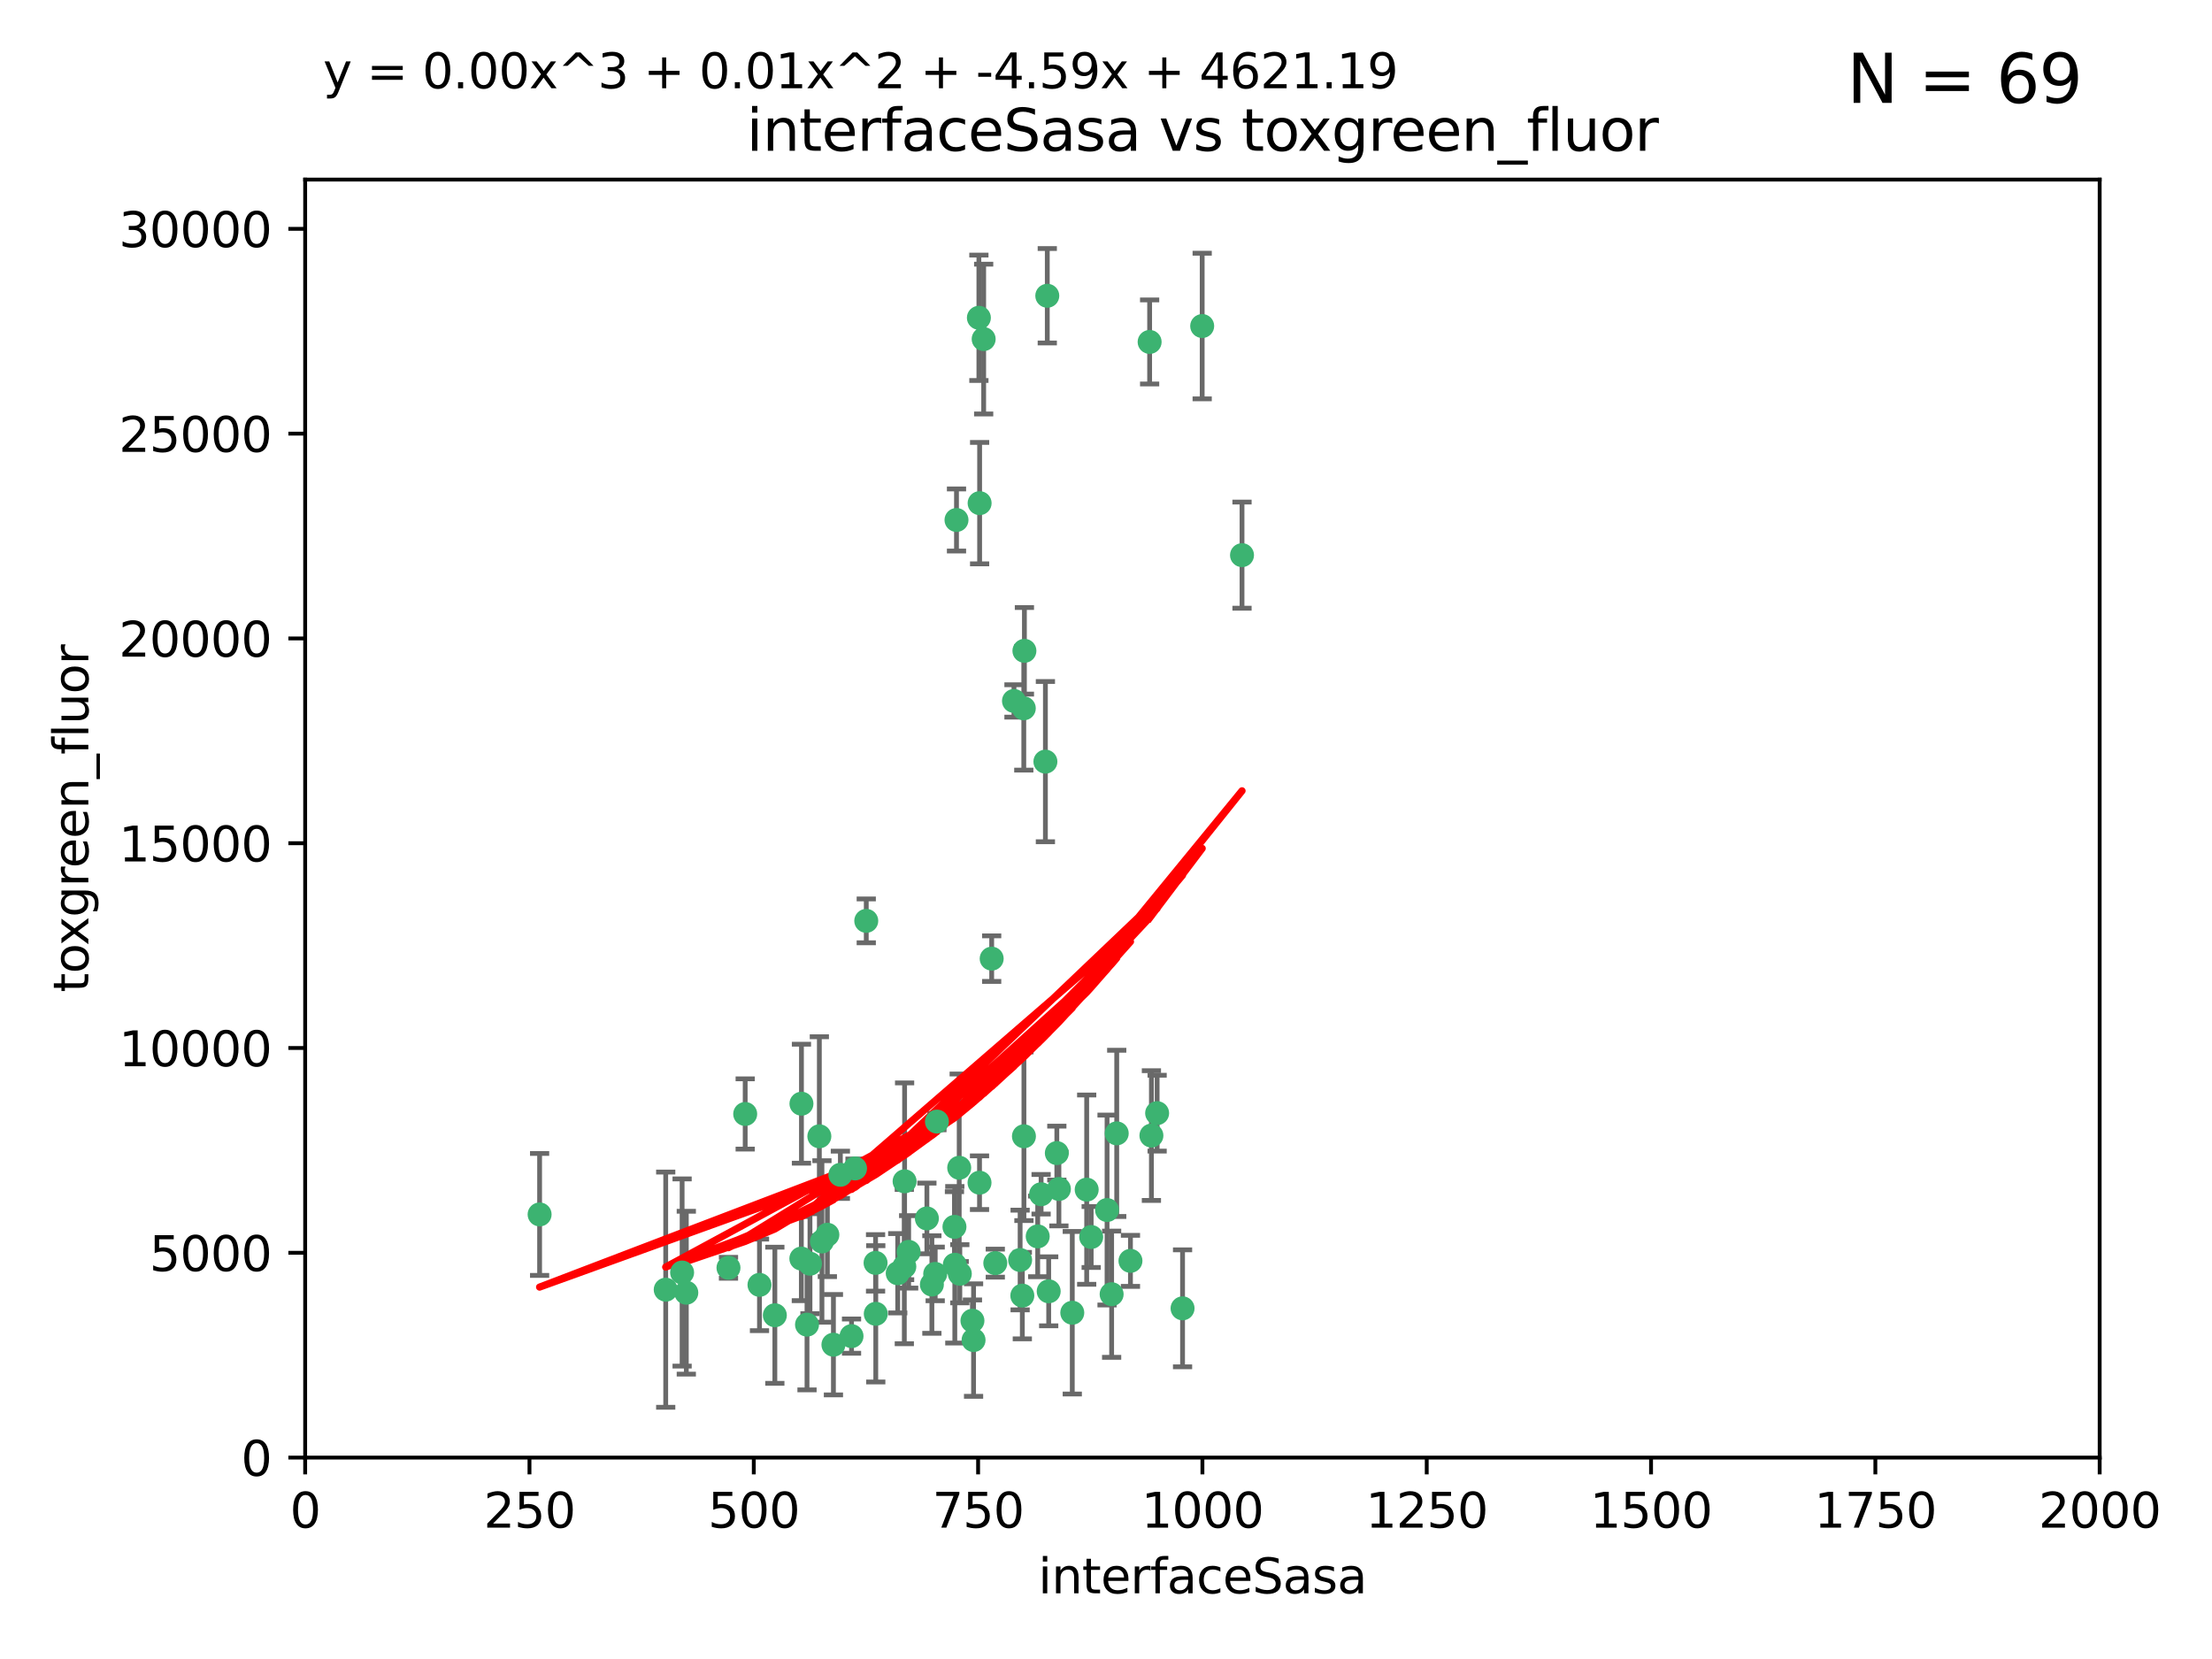 <?xml version="1.0" encoding="utf-8" standalone="no"?>
<!DOCTYPE svg PUBLIC "-//W3C//DTD SVG 1.1//EN"
  "http://www.w3.org/Graphics/SVG/1.1/DTD/svg11.dtd">
<svg xmlns:xlink="http://www.w3.org/1999/xlink" width="460.8pt" height="345.6pt" viewBox="0 0 460.8 345.6" xmlns="http://www.w3.org/2000/svg" version="1.1">
 <defs>
  <style type="text/css">*{stroke-linejoin: round; stroke-linecap: butt}</style>
 </defs>
 <g id="figure_1">
  <g id="patch_1">
   <path d="M 0 345.6 
L 460.8 345.6 
L 460.8 0 
L 0 0 
z
" style="fill: #ffffff"/>
  </g>
  <g id="axes_1">
   <g id="patch_2">
    <path d="M 63.571 303.64 
L 437.4 303.64 
L 437.4 37.411 
L 63.571 37.411 
z
" style="fill: #ffffff"/>
   </g>
   <g id="PathCollection_1">
    <defs>
     <path id="mc9b488a4ee" d="M 0 1.118 
C 0.297 1.118 0.581 1 0.791 0.791 
C 1 0.581 1.118 0.297 1.118 0 
C 1.118 -0.297 1 -0.581 0.791 -0.791 
C 0.581 -1 0.297 -1.118 0 -1.118 
C -0.297 -1.118 -0.581 -1 -0.791 -0.791 
C -1 -0.581 -1.118 -0.297 -1.118 0 
C -1.118 0.297 -1 0.581 -0.791 0.791 
C -0.581 1 -0.297 1.118 0 1.118 
z
" style="stroke: #3cb371"/>
    </defs>
    <g clip-path="url(#p6137fd5c03)">
     <use xlink:href="#mc9b488a4ee" x="239.489" y="71.233" style="fill: #3cb371; stroke: #3cb371"/>
     <use xlink:href="#mc9b488a4ee" x="250.437" y="67.919" style="fill: #3cb371; stroke: #3cb371"/>
     <use xlink:href="#mc9b488a4ee" x="218.168" y="61.614" style="fill: #3cb371; stroke: #3cb371"/>
     <use xlink:href="#mc9b488a4ee" x="258.734" y="115.648" style="fill: #3cb371; stroke: #3cb371"/>
     <use xlink:href="#mc9b488a4ee" x="213.404" y="135.578" style="fill: #3cb371; stroke: #3cb371"/>
     <use xlink:href="#mc9b488a4ee" x="204.916" y="70.635" style="fill: #3cb371; stroke: #3cb371"/>
     <use xlink:href="#mc9b488a4ee" x="213.275" y="147.553" style="fill: #3cb371; stroke: #3cb371"/>
     <use xlink:href="#mc9b488a4ee" x="206.585" y="199.703" style="fill: #3cb371; stroke: #3cb371"/>
     <use xlink:href="#mc9b488a4ee" x="239.86" y="236.558" style="fill: #3cb371; stroke: #3cb371"/>
     <use xlink:href="#mc9b488a4ee" x="199.256" y="108.323" style="fill: #3cb371; stroke: #3cb371"/>
     <use xlink:href="#mc9b488a4ee" x="216.882" y="248.785" style="fill: #3cb371; stroke: #3cb371"/>
     <use xlink:href="#mc9b488a4ee" x="217.777" y="158.661" style="fill: #3cb371; stroke: #3cb371"/>
     <use xlink:href="#mc9b488a4ee" x="203.92" y="66.198" style="fill: #3cb371; stroke: #3cb371"/>
     <use xlink:href="#mc9b488a4ee" x="204.073" y="104.816" style="fill: #3cb371; stroke: #3cb371"/>
     <use xlink:href="#mc9b488a4ee" x="226.377" y="247.823" style="fill: #3cb371; stroke: #3cb371"/>
     <use xlink:href="#mc9b488a4ee" x="227.314" y="257.691" style="fill: #3cb371; stroke: #3cb371"/>
     <use xlink:href="#mc9b488a4ee" x="232.635" y="236.101" style="fill: #3cb371; stroke: #3cb371"/>
     <use xlink:href="#mc9b488a4ee" x="231.574" y="269.608" style="fill: #3cb371; stroke: #3cb371"/>
     <use xlink:href="#mc9b488a4ee" x="216.174" y="257.563" style="fill: #3cb371; stroke: #3cb371"/>
     <use xlink:href="#mc9b488a4ee" x="220.589" y="247.687" style="fill: #3cb371; stroke: #3cb371"/>
     <use xlink:href="#mc9b488a4ee" x="230.62" y="252.071" style="fill: #3cb371; stroke: #3cb371"/>
     <use xlink:href="#mc9b488a4ee" x="212.968" y="269.901" style="fill: #3cb371; stroke: #3cb371"/>
     <use xlink:href="#mc9b488a4ee" x="178.12" y="243.408" style="fill: #3cb371; stroke: #3cb371"/>
     <use xlink:href="#mc9b488a4ee" x="246.349" y="272.55" style="fill: #3cb371; stroke: #3cb371"/>
     <use xlink:href="#mc9b488a4ee" x="220.157" y="240.21" style="fill: #3cb371; stroke: #3cb371"/>
     <use xlink:href="#mc9b488a4ee" x="235.495" y="262.658" style="fill: #3cb371; stroke: #3cb371"/>
     <use xlink:href="#mc9b488a4ee" x="180.458" y="191.833" style="fill: #3cb371; stroke: #3cb371"/>
     <use xlink:href="#mc9b488a4ee" x="211.23" y="146.019" style="fill: #3cb371; stroke: #3cb371"/>
     <use xlink:href="#mc9b488a4ee" x="202.811" y="279.16" style="fill: #3cb371; stroke: #3cb371"/>
     <use xlink:href="#mc9b488a4ee" x="223.376" y="273.467" style="fill: #3cb371; stroke: #3cb371"/>
     <use xlink:href="#mc9b488a4ee" x="212.512" y="262.484" style="fill: #3cb371; stroke: #3cb371"/>
     <use xlink:href="#mc9b488a4ee" x="198.905" y="263.471" style="fill: #3cb371; stroke: #3cb371"/>
     <use xlink:href="#mc9b488a4ee" x="202.578" y="275.127" style="fill: #3cb371; stroke: #3cb371"/>
     <use xlink:href="#mc9b488a4ee" x="188.387" y="263.853" style="fill: #3cb371; stroke: #3cb371"/>
     <use xlink:href="#mc9b488a4ee" x="194.819" y="265.379" style="fill: #3cb371; stroke: #3cb371"/>
     <use xlink:href="#mc9b488a4ee" x="194.129" y="267.588" style="fill: #3cb371; stroke: #3cb371"/>
     <use xlink:href="#mc9b488a4ee" x="218.463" y="269.002" style="fill: #3cb371; stroke: #3cb371"/>
     <use xlink:href="#mc9b488a4ee" x="213.303" y="236.707" style="fill: #3cb371; stroke: #3cb371"/>
     <use xlink:href="#mc9b488a4ee" x="177.389" y="278.339" style="fill: #3cb371; stroke: #3cb371"/>
     <use xlink:href="#mc9b488a4ee" x="199.948" y="265.349" style="fill: #3cb371; stroke: #3cb371"/>
     <use xlink:href="#mc9b488a4ee" x="182.396" y="263.083" style="fill: #3cb371; stroke: #3cb371"/>
     <use xlink:href="#mc9b488a4ee" x="151.757" y="264.102" style="fill: #3cb371; stroke: #3cb371"/>
     <use xlink:href="#mc9b488a4ee" x="207.338" y="263.135" style="fill: #3cb371; stroke: #3cb371"/>
     <use xlink:href="#mc9b488a4ee" x="175.066" y="244.732" style="fill: #3cb371; stroke: #3cb371"/>
     <use xlink:href="#mc9b488a4ee" x="199.821" y="243.268" style="fill: #3cb371; stroke: #3cb371"/>
     <use xlink:href="#mc9b488a4ee" x="166.935" y="262.185" style="fill: #3cb371; stroke: #3cb371"/>
     <use xlink:href="#mc9b488a4ee" x="198.83" y="255.576" style="fill: #3cb371; stroke: #3cb371"/>
     <use xlink:href="#mc9b488a4ee" x="172.357" y="257.22" style="fill: #3cb371; stroke: #3cb371"/>
     <use xlink:href="#mc9b488a4ee" x="166.957" y="229.921" style="fill: #3cb371; stroke: #3cb371"/>
     <use xlink:href="#mc9b488a4ee" x="241.052" y="231.89" style="fill: #3cb371; stroke: #3cb371"/>
     <use xlink:href="#mc9b488a4ee" x="193.088" y="253.825" style="fill: #3cb371; stroke: #3cb371"/>
     <use xlink:href="#mc9b488a4ee" x="112.41" y="252.987" style="fill: #3cb371; stroke: #3cb371"/>
     <use xlink:href="#mc9b488a4ee" x="188.445" y="246.088" style="fill: #3cb371; stroke: #3cb371"/>
     <use xlink:href="#mc9b488a4ee" x="170.686" y="236.712" style="fill: #3cb371; stroke: #3cb371"/>
     <use xlink:href="#mc9b488a4ee" x="173.619" y="280.126" style="fill: #3cb371; stroke: #3cb371"/>
     <use xlink:href="#mc9b488a4ee" x="142.971" y="269.294" style="fill: #3cb371; stroke: #3cb371"/>
     <use xlink:href="#mc9b488a4ee" x="155.238" y="232.062" style="fill: #3cb371; stroke: #3cb371"/>
     <use xlink:href="#mc9b488a4ee" x="161.415" y="273.991" style="fill: #3cb371; stroke: #3cb371"/>
     <use xlink:href="#mc9b488a4ee" x="195.181" y="233.649" style="fill: #3cb371; stroke: #3cb371"/>
     <use xlink:href="#mc9b488a4ee" x="168.116" y="275.949" style="fill: #3cb371; stroke: #3cb371"/>
     <use xlink:href="#mc9b488a4ee" x="138.681" y="268.661" style="fill: #3cb371; stroke: #3cb371"/>
     <use xlink:href="#mc9b488a4ee" x="204.052" y="246.377" style="fill: #3cb371; stroke: #3cb371"/>
     <use xlink:href="#mc9b488a4ee" x="187.013" y="265.242" style="fill: #3cb371; stroke: #3cb371"/>
     <use xlink:href="#mc9b488a4ee" x="158.215" y="267.66" style="fill: #3cb371; stroke: #3cb371"/>
     <use xlink:href="#mc9b488a4ee" x="189.29" y="260.788" style="fill: #3cb371; stroke: #3cb371"/>
     <use xlink:href="#mc9b488a4ee" x="182.439" y="273.693" style="fill: #3cb371; stroke: #3cb371"/>
     <use xlink:href="#mc9b488a4ee" x="171.225" y="258.619" style="fill: #3cb371; stroke: #3cb371"/>
     <use xlink:href="#mc9b488a4ee" x="142.096" y="265.088" style="fill: #3cb371; stroke: #3cb371"/>
     <use xlink:href="#mc9b488a4ee" x="168.733" y="263.254" style="fill: #3cb371; stroke: #3cb371"/>
    </g>
   </g>
   <g id="matplotlib.axis_1">
    <g id="xtick_1">
     <g id="line2d_1">
      <defs>
       <path id="m2892278caf" d="M 0 0 
L 0 3.5 
" style="stroke: #000000; stroke-width: 0.8"/>
      </defs>
      <g>
       <use xlink:href="#m2892278caf" x="63.571" y="303.64" style="stroke: #000000; stroke-width: 0.8"/>
      </g>
     </g>
     <g id="text_1">
      <!-- 0 -->
      <g transform="translate(60.39 318.238)scale(0.1 -0.1)">
       <defs>
        <path id="DejaVuSans-30" d="M 2034 4250 
Q 1547 4250 1301 3770 
Q 1056 3291 1056 2328 
Q 1056 1369 1301 889 
Q 1547 409 2034 409 
Q 2525 409 2770 889 
Q 3016 1369 3016 2328 
Q 3016 3291 2770 3770 
Q 2525 4250 2034 4250 
z
M 2034 4750 
Q 2819 4750 3233 4129 
Q 3647 3509 3647 2328 
Q 3647 1150 3233 529 
Q 2819 -91 2034 -91 
Q 1250 -91 836 529 
Q 422 1150 422 2328 
Q 422 3509 836 4129 
Q 1250 4750 2034 4750 
z
" transform="scale(0.016)"/>
       </defs>
       <use xlink:href="#DejaVuSans-30"/>
      </g>
     </g>
    </g>
    <g id="xtick_2">
     <g id="line2d_2">
      <g>
       <use xlink:href="#m2892278caf" x="110.3" y="303.64" style="stroke: #000000; stroke-width: 0.8"/>
      </g>
     </g>
     <g id="text_2">
      <!-- 250 -->
      <g transform="translate(100.756 318.238)scale(0.1 -0.1)">
       <defs>
        <path id="DejaVuSans-32" d="M 1228 531 
L 3431 531 
L 3431 0 
L 469 0 
L 469 531 
Q 828 903 1448 1529 
Q 2069 2156 2228 2338 
Q 2531 2678 2651 2914 
Q 2772 3150 2772 3378 
Q 2772 3750 2511 3984 
Q 2250 4219 1831 4219 
Q 1534 4219 1204 4116 
Q 875 4013 500 3803 
L 500 4441 
Q 881 4594 1212 4672 
Q 1544 4750 1819 4750 
Q 2544 4750 2975 4387 
Q 3406 4025 3406 3419 
Q 3406 3131 3298 2873 
Q 3191 2616 2906 2266 
Q 2828 2175 2409 1742 
Q 1991 1309 1228 531 
z
" transform="scale(0.016)"/>
        <path id="DejaVuSans-35" d="M 691 4666 
L 3169 4666 
L 3169 4134 
L 1269 4134 
L 1269 2991 
Q 1406 3038 1543 3061 
Q 1681 3084 1819 3084 
Q 2600 3084 3056 2656 
Q 3513 2228 3513 1497 
Q 3513 744 3044 326 
Q 2575 -91 1722 -91 
Q 1428 -91 1123 -41 
Q 819 9 494 109 
L 494 744 
Q 775 591 1075 516 
Q 1375 441 1709 441 
Q 2250 441 2565 725 
Q 2881 1009 2881 1497 
Q 2881 1984 2565 2268 
Q 2250 2553 1709 2553 
Q 1456 2553 1204 2497 
Q 953 2441 691 2322 
L 691 4666 
z
" transform="scale(0.016)"/>
       </defs>
       <use xlink:href="#DejaVuSans-32"/>
       <use xlink:href="#DejaVuSans-35" x="63.623"/>
       <use xlink:href="#DejaVuSans-30" x="127.246"/>
      </g>
     </g>
    </g>
    <g id="xtick_3">
     <g id="line2d_3">
      <g>
       <use xlink:href="#m2892278caf" x="157.028" y="303.64" style="stroke: #000000; stroke-width: 0.8"/>
      </g>
     </g>
     <g id="text_3">
      <!-- 500 -->
      <g transform="translate(147.485 318.238)scale(0.1 -0.1)">
       <use xlink:href="#DejaVuSans-35"/>
       <use xlink:href="#DejaVuSans-30" x="63.623"/>
       <use xlink:href="#DejaVuSans-30" x="127.246"/>
      </g>
     </g>
    </g>
    <g id="xtick_4">
     <g id="line2d_4">
      <g>
       <use xlink:href="#m2892278caf" x="203.757" y="303.64" style="stroke: #000000; stroke-width: 0.8"/>
      </g>
     </g>
     <g id="text_4">
      <!-- 750 -->
      <g transform="translate(194.213 318.238)scale(0.1 -0.1)">
       <defs>
        <path id="DejaVuSans-37" d="M 525 4666 
L 3525 4666 
L 3525 4397 
L 1831 0 
L 1172 0 
L 2766 4134 
L 525 4134 
L 525 4666 
z
" transform="scale(0.016)"/>
       </defs>
       <use xlink:href="#DejaVuSans-37"/>
       <use xlink:href="#DejaVuSans-35" x="63.623"/>
       <use xlink:href="#DejaVuSans-30" x="127.246"/>
      </g>
     </g>
    </g>
    <g id="xtick_5">
     <g id="line2d_5">
      <g>
       <use xlink:href="#m2892278caf" x="250.486" y="303.64" style="stroke: #000000; stroke-width: 0.8"/>
      </g>
     </g>
     <g id="text_5">
      <!-- 1000 -->
      <g transform="translate(237.761 318.238)scale(0.1 -0.1)">
       <defs>
        <path id="DejaVuSans-31" d="M 794 531 
L 1825 531 
L 1825 4091 
L 703 3866 
L 703 4441 
L 1819 4666 
L 2450 4666 
L 2450 531 
L 3481 531 
L 3481 0 
L 794 0 
L 794 531 
z
" transform="scale(0.016)"/>
       </defs>
       <use xlink:href="#DejaVuSans-31"/>
       <use xlink:href="#DejaVuSans-30" x="63.623"/>
       <use xlink:href="#DejaVuSans-30" x="127.246"/>
       <use xlink:href="#DejaVuSans-30" x="190.869"/>
      </g>
     </g>
    </g>
    <g id="xtick_6">
     <g id="line2d_6">
      <g>
       <use xlink:href="#m2892278caf" x="297.214" y="303.64" style="stroke: #000000; stroke-width: 0.8"/>
      </g>
     </g>
     <g id="text_6">
      <!-- 1250 -->
      <g transform="translate(284.489 318.238)scale(0.1 -0.1)">
       <use xlink:href="#DejaVuSans-31"/>
       <use xlink:href="#DejaVuSans-32" x="63.623"/>
       <use xlink:href="#DejaVuSans-35" x="127.246"/>
       <use xlink:href="#DejaVuSans-30" x="190.869"/>
      </g>
     </g>
    </g>
    <g id="xtick_7">
     <g id="line2d_7">
      <g>
       <use xlink:href="#m2892278caf" x="343.943" y="303.64" style="stroke: #000000; stroke-width: 0.8"/>
      </g>
     </g>
     <g id="text_7">
      <!-- 1500 -->
      <g transform="translate(331.218 318.238)scale(0.1 -0.1)">
       <use xlink:href="#DejaVuSans-31"/>
       <use xlink:href="#DejaVuSans-35" x="63.623"/>
       <use xlink:href="#DejaVuSans-30" x="127.246"/>
       <use xlink:href="#DejaVuSans-30" x="190.869"/>
      </g>
     </g>
    </g>
    <g id="xtick_8">
     <g id="line2d_8">
      <g>
       <use xlink:href="#m2892278caf" x="390.671" y="303.64" style="stroke: #000000; stroke-width: 0.8"/>
      </g>
     </g>
     <g id="text_8">
      <!-- 1750 -->
      <g transform="translate(377.946 318.238)scale(0.1 -0.1)">
       <use xlink:href="#DejaVuSans-31"/>
       <use xlink:href="#DejaVuSans-37" x="63.623"/>
       <use xlink:href="#DejaVuSans-35" x="127.246"/>
       <use xlink:href="#DejaVuSans-30" x="190.869"/>
      </g>
     </g>
    </g>
    <g id="xtick_9">
     <g id="line2d_9">
      <g>
       <use xlink:href="#m2892278caf" x="437.4" y="303.64" style="stroke: #000000; stroke-width: 0.8"/>
      </g>
     </g>
     <g id="text_9">
      <!-- 2000 -->
      <g transform="translate(424.675 318.238)scale(0.1 -0.1)">
       <use xlink:href="#DejaVuSans-32"/>
       <use xlink:href="#DejaVuSans-30" x="63.623"/>
       <use xlink:href="#DejaVuSans-30" x="127.246"/>
       <use xlink:href="#DejaVuSans-30" x="190.869"/>
      </g>
     </g>
    </g>
    <g id="text_10">
     <!-- interfaceSasa -->
     <g transform="translate(216.279 331.917)scale(0.1 -0.1)">
      <defs>
       <path id="DejaVuSans-69" d="M 603 3500 
L 1178 3500 
L 1178 0 
L 603 0 
L 603 3500 
z
M 603 4863 
L 1178 4863 
L 1178 4134 
L 603 4134 
L 603 4863 
z
" transform="scale(0.016)"/>
       <path id="DejaVuSans-6e" d="M 3513 2113 
L 3513 0 
L 2938 0 
L 2938 2094 
Q 2938 2591 2744 2837 
Q 2550 3084 2163 3084 
Q 1697 3084 1428 2787 
Q 1159 2491 1159 1978 
L 1159 0 
L 581 0 
L 581 3500 
L 1159 3500 
L 1159 2956 
Q 1366 3272 1645 3428 
Q 1925 3584 2291 3584 
Q 2894 3584 3203 3211 
Q 3513 2838 3513 2113 
z
" transform="scale(0.016)"/>
       <path id="DejaVuSans-74" d="M 1172 4494 
L 1172 3500 
L 2356 3500 
L 2356 3053 
L 1172 3053 
L 1172 1153 
Q 1172 725 1289 603 
Q 1406 481 1766 481 
L 2356 481 
L 2356 0 
L 1766 0 
Q 1100 0 847 248 
Q 594 497 594 1153 
L 594 3053 
L 172 3053 
L 172 3500 
L 594 3500 
L 594 4494 
L 1172 4494 
z
" transform="scale(0.016)"/>
       <path id="DejaVuSans-65" d="M 3597 1894 
L 3597 1613 
L 953 1613 
Q 991 1019 1311 708 
Q 1631 397 2203 397 
Q 2534 397 2845 478 
Q 3156 559 3463 722 
L 3463 178 
Q 3153 47 2828 -22 
Q 2503 -91 2169 -91 
Q 1331 -91 842 396 
Q 353 884 353 1716 
Q 353 2575 817 3079 
Q 1281 3584 2069 3584 
Q 2775 3584 3186 3129 
Q 3597 2675 3597 1894 
z
M 3022 2063 
Q 3016 2534 2758 2815 
Q 2500 3097 2075 3097 
Q 1594 3097 1305 2825 
Q 1016 2553 972 2059 
L 3022 2063 
z
" transform="scale(0.016)"/>
       <path id="DejaVuSans-72" d="M 2631 2963 
Q 2534 3019 2420 3045 
Q 2306 3072 2169 3072 
Q 1681 3072 1420 2755 
Q 1159 2438 1159 1844 
L 1159 0 
L 581 0 
L 581 3500 
L 1159 3500 
L 1159 2956 
Q 1341 3275 1631 3429 
Q 1922 3584 2338 3584 
Q 2397 3584 2469 3576 
Q 2541 3569 2628 3553 
L 2631 2963 
z
" transform="scale(0.016)"/>
       <path id="DejaVuSans-66" d="M 2375 4863 
L 2375 4384 
L 1825 4384 
Q 1516 4384 1395 4259 
Q 1275 4134 1275 3809 
L 1275 3500 
L 2222 3500 
L 2222 3053 
L 1275 3053 
L 1275 0 
L 697 0 
L 697 3053 
L 147 3053 
L 147 3500 
L 697 3500 
L 697 3744 
Q 697 4328 969 4595 
Q 1241 4863 1831 4863 
L 2375 4863 
z
" transform="scale(0.016)"/>
       <path id="DejaVuSans-61" d="M 2194 1759 
Q 1497 1759 1228 1600 
Q 959 1441 959 1056 
Q 959 750 1161 570 
Q 1363 391 1709 391 
Q 2188 391 2477 730 
Q 2766 1069 2766 1631 
L 2766 1759 
L 2194 1759 
z
M 3341 1997 
L 3341 0 
L 2766 0 
L 2766 531 
Q 2569 213 2275 61 
Q 1981 -91 1556 -91 
Q 1019 -91 701 211 
Q 384 513 384 1019 
Q 384 1609 779 1909 
Q 1175 2209 1959 2209 
L 2766 2209 
L 2766 2266 
Q 2766 2663 2505 2880 
Q 2244 3097 1772 3097 
Q 1472 3097 1187 3025 
Q 903 2953 641 2809 
L 641 3341 
Q 956 3463 1253 3523 
Q 1550 3584 1831 3584 
Q 2591 3584 2966 3190 
Q 3341 2797 3341 1997 
z
" transform="scale(0.016)"/>
       <path id="DejaVuSans-63" d="M 3122 3366 
L 3122 2828 
Q 2878 2963 2633 3030 
Q 2388 3097 2138 3097 
Q 1578 3097 1268 2742 
Q 959 2388 959 1747 
Q 959 1106 1268 751 
Q 1578 397 2138 397 
Q 2388 397 2633 464 
Q 2878 531 3122 666 
L 3122 134 
Q 2881 22 2623 -34 
Q 2366 -91 2075 -91 
Q 1284 -91 818 406 
Q 353 903 353 1747 
Q 353 2603 823 3093 
Q 1294 3584 2113 3584 
Q 2378 3584 2631 3529 
Q 2884 3475 3122 3366 
z
" transform="scale(0.016)"/>
       <path id="DejaVuSans-53" d="M 3425 4513 
L 3425 3897 
Q 3066 4069 2747 4153 
Q 2428 4238 2131 4238 
Q 1616 4238 1336 4038 
Q 1056 3838 1056 3469 
Q 1056 3159 1242 3001 
Q 1428 2844 1947 2747 
L 2328 2669 
Q 3034 2534 3370 2195 
Q 3706 1856 3706 1288 
Q 3706 609 3251 259 
Q 2797 -91 1919 -91 
Q 1588 -91 1214 -16 
Q 841 59 441 206 
L 441 856 
Q 825 641 1194 531 
Q 1563 422 1919 422 
Q 2459 422 2753 634 
Q 3047 847 3047 1241 
Q 3047 1584 2836 1778 
Q 2625 1972 2144 2069 
L 1759 2144 
Q 1053 2284 737 2584 
Q 422 2884 422 3419 
Q 422 4038 858 4394 
Q 1294 4750 2059 4750 
Q 2388 4750 2728 4690 
Q 3069 4631 3425 4513 
z
" transform="scale(0.016)"/>
       <path id="DejaVuSans-73" d="M 2834 3397 
L 2834 2853 
Q 2591 2978 2328 3040 
Q 2066 3103 1784 3103 
Q 1356 3103 1142 2972 
Q 928 2841 928 2578 
Q 928 2378 1081 2264 
Q 1234 2150 1697 2047 
L 1894 2003 
Q 2506 1872 2764 1633 
Q 3022 1394 3022 966 
Q 3022 478 2636 193 
Q 2250 -91 1575 -91 
Q 1294 -91 989 -36 
Q 684 19 347 128 
L 347 722 
Q 666 556 975 473 
Q 1284 391 1588 391 
Q 1994 391 2212 530 
Q 2431 669 2431 922 
Q 2431 1156 2273 1281 
Q 2116 1406 1581 1522 
L 1381 1569 
Q 847 1681 609 1914 
Q 372 2147 372 2553 
Q 372 3047 722 3315 
Q 1072 3584 1716 3584 
Q 2034 3584 2315 3537 
Q 2597 3491 2834 3397 
z
" transform="scale(0.016)"/>
      </defs>
      <use xlink:href="#DejaVuSans-69"/>
      <use xlink:href="#DejaVuSans-6e" x="27.783"/>
      <use xlink:href="#DejaVuSans-74" x="91.162"/>
      <use xlink:href="#DejaVuSans-65" x="130.371"/>
      <use xlink:href="#DejaVuSans-72" x="191.895"/>
      <use xlink:href="#DejaVuSans-66" x="233.008"/>
      <use xlink:href="#DejaVuSans-61" x="268.213"/>
      <use xlink:href="#DejaVuSans-63" x="329.492"/>
      <use xlink:href="#DejaVuSans-65" x="384.473"/>
      <use xlink:href="#DejaVuSans-53" x="445.996"/>
      <use xlink:href="#DejaVuSans-61" x="509.473"/>
      <use xlink:href="#DejaVuSans-73" x="570.752"/>
      <use xlink:href="#DejaVuSans-61" x="622.852"/>
     </g>
    </g>
   </g>
   <g id="matplotlib.axis_2">
    <g id="ytick_1">
     <g id="line2d_10">
      <defs>
       <path id="m9804762fe8" d="M 0 0 
L -3.5 0 
" style="stroke: #000000; stroke-width: 0.8"/>
      </defs>
      <g>
       <use xlink:href="#m9804762fe8" x="63.571" y="303.64" style="stroke: #000000; stroke-width: 0.8"/>
      </g>
     </g>
     <g id="text_11">
      <!-- 0 -->
      <g transform="translate(50.209 307.439)scale(0.1 -0.1)">
       <use xlink:href="#DejaVuSans-30"/>
      </g>
     </g>
    </g>
    <g id="ytick_2">
     <g id="line2d_11">
      <g>
       <use xlink:href="#m9804762fe8" x="63.571" y="260.979" style="stroke: #000000; stroke-width: 0.8"/>
      </g>
     </g>
     <g id="text_12">
      <!-- 5000 -->
      <g transform="translate(31.121 264.778)scale(0.1 -0.1)">
       <use xlink:href="#DejaVuSans-35"/>
       <use xlink:href="#DejaVuSans-30" x="63.623"/>
       <use xlink:href="#DejaVuSans-30" x="127.246"/>
       <use xlink:href="#DejaVuSans-30" x="190.869"/>
      </g>
     </g>
    </g>
    <g id="ytick_3">
     <g id="line2d_12">
      <g>
       <use xlink:href="#m9804762fe8" x="63.571" y="218.317" style="stroke: #000000; stroke-width: 0.8"/>
      </g>
     </g>
     <g id="text_13">
      <!-- 10000 -->
      <g transform="translate(24.759 222.116)scale(0.1 -0.1)">
       <use xlink:href="#DejaVuSans-31"/>
       <use xlink:href="#DejaVuSans-30" x="63.623"/>
       <use xlink:href="#DejaVuSans-30" x="127.246"/>
       <use xlink:href="#DejaVuSans-30" x="190.869"/>
       <use xlink:href="#DejaVuSans-30" x="254.492"/>
      </g>
     </g>
    </g>
    <g id="ytick_4">
     <g id="line2d_13">
      <g>
       <use xlink:href="#m9804762fe8" x="63.571" y="175.656" style="stroke: #000000; stroke-width: 0.8"/>
      </g>
     </g>
     <g id="text_14">
      <!-- 15000 -->
      <g transform="translate(24.759 179.455)scale(0.1 -0.1)">
       <use xlink:href="#DejaVuSans-31"/>
       <use xlink:href="#DejaVuSans-35" x="63.623"/>
       <use xlink:href="#DejaVuSans-30" x="127.246"/>
       <use xlink:href="#DejaVuSans-30" x="190.869"/>
       <use xlink:href="#DejaVuSans-30" x="254.492"/>
      </g>
     </g>
    </g>
    <g id="ytick_5">
     <g id="line2d_14">
      <g>
       <use xlink:href="#m9804762fe8" x="63.571" y="132.994" style="stroke: #000000; stroke-width: 0.8"/>
      </g>
     </g>
     <g id="text_15">
      <!-- 20000 -->
      <g transform="translate(24.759 136.794)scale(0.1 -0.1)">
       <use xlink:href="#DejaVuSans-32"/>
       <use xlink:href="#DejaVuSans-30" x="63.623"/>
       <use xlink:href="#DejaVuSans-30" x="127.246"/>
       <use xlink:href="#DejaVuSans-30" x="190.869"/>
       <use xlink:href="#DejaVuSans-30" x="254.492"/>
      </g>
     </g>
    </g>
    <g id="ytick_6">
     <g id="line2d_15">
      <g>
       <use xlink:href="#m9804762fe8" x="63.571" y="90.333" style="stroke: #000000; stroke-width: 0.8"/>
      </g>
     </g>
     <g id="text_16">
      <!-- 25000 -->
      <g transform="translate(24.759 94.132)scale(0.1 -0.1)">
       <use xlink:href="#DejaVuSans-32"/>
       <use xlink:href="#DejaVuSans-35" x="63.623"/>
       <use xlink:href="#DejaVuSans-30" x="127.246"/>
       <use xlink:href="#DejaVuSans-30" x="190.869"/>
       <use xlink:href="#DejaVuSans-30" x="254.492"/>
      </g>
     </g>
    </g>
    <g id="ytick_7">
     <g id="line2d_16">
      <g>
       <use xlink:href="#m9804762fe8" x="63.571" y="47.672" style="stroke: #000000; stroke-width: 0.8"/>
      </g>
     </g>
     <g id="text_17">
      <!-- 30000 -->
      <g transform="translate(24.759 51.471)scale(0.1 -0.1)">
       <defs>
        <path id="DejaVuSans-33" d="M 2597 2516 
Q 3050 2419 3304 2112 
Q 3559 1806 3559 1356 
Q 3559 666 3084 287 
Q 2609 -91 1734 -91 
Q 1441 -91 1130 -33 
Q 819 25 488 141 
L 488 750 
Q 750 597 1062 519 
Q 1375 441 1716 441 
Q 2309 441 2620 675 
Q 2931 909 2931 1356 
Q 2931 1769 2642 2001 
Q 2353 2234 1838 2234 
L 1294 2234 
L 1294 2753 
L 1863 2753 
Q 2328 2753 2575 2939 
Q 2822 3125 2822 3475 
Q 2822 3834 2567 4026 
Q 2313 4219 1838 4219 
Q 1578 4219 1281 4162 
Q 984 4106 628 3988 
L 628 4550 
Q 988 4650 1302 4700 
Q 1616 4750 1894 4750 
Q 2613 4750 3031 4423 
Q 3450 4097 3450 3541 
Q 3450 3153 3228 2886 
Q 3006 2619 2597 2516 
z
" transform="scale(0.016)"/>
       </defs>
       <use xlink:href="#DejaVuSans-33"/>
       <use xlink:href="#DejaVuSans-30" x="63.623"/>
       <use xlink:href="#DejaVuSans-30" x="127.246"/>
       <use xlink:href="#DejaVuSans-30" x="190.869"/>
       <use xlink:href="#DejaVuSans-30" x="254.492"/>
      </g>
     </g>
    </g>
    <g id="text_18">
     <!-- toxgreen_fluor -->
     <g transform="translate(18.401 206.72)rotate(-90)scale(0.1 -0.1)">
      <defs>
       <path id="DejaVuSans-6f" d="M 1959 3097 
Q 1497 3097 1228 2736 
Q 959 2375 959 1747 
Q 959 1119 1226 758 
Q 1494 397 1959 397 
Q 2419 397 2687 759 
Q 2956 1122 2956 1747 
Q 2956 2369 2687 2733 
Q 2419 3097 1959 3097 
z
M 1959 3584 
Q 2709 3584 3137 3096 
Q 3566 2609 3566 1747 
Q 3566 888 3137 398 
Q 2709 -91 1959 -91 
Q 1206 -91 779 398 
Q 353 888 353 1747 
Q 353 2609 779 3096 
Q 1206 3584 1959 3584 
z
" transform="scale(0.016)"/>
       <path id="DejaVuSans-78" d="M 3513 3500 
L 2247 1797 
L 3578 0 
L 2900 0 
L 1881 1375 
L 863 0 
L 184 0 
L 1544 1831 
L 300 3500 
L 978 3500 
L 1906 2253 
L 2834 3500 
L 3513 3500 
z
" transform="scale(0.016)"/>
       <path id="DejaVuSans-67" d="M 2906 1791 
Q 2906 2416 2648 2759 
Q 2391 3103 1925 3103 
Q 1463 3103 1205 2759 
Q 947 2416 947 1791 
Q 947 1169 1205 825 
Q 1463 481 1925 481 
Q 2391 481 2648 825 
Q 2906 1169 2906 1791 
z
M 3481 434 
Q 3481 -459 3084 -895 
Q 2688 -1331 1869 -1331 
Q 1566 -1331 1297 -1286 
Q 1028 -1241 775 -1147 
L 775 -588 
Q 1028 -725 1275 -790 
Q 1522 -856 1778 -856 
Q 2344 -856 2625 -561 
Q 2906 -266 2906 331 
L 2906 616 
Q 2728 306 2450 153 
Q 2172 0 1784 0 
Q 1141 0 747 490 
Q 353 981 353 1791 
Q 353 2603 747 3093 
Q 1141 3584 1784 3584 
Q 2172 3584 2450 3431 
Q 2728 3278 2906 2969 
L 2906 3500 
L 3481 3500 
L 3481 434 
z
" transform="scale(0.016)"/>
       <path id="DejaVuSans-5f" d="M 3263 -1063 
L 3263 -1509 
L -63 -1509 
L -63 -1063 
L 3263 -1063 
z
" transform="scale(0.016)"/>
       <path id="DejaVuSans-6c" d="M 603 4863 
L 1178 4863 
L 1178 0 
L 603 0 
L 603 4863 
z
" transform="scale(0.016)"/>
       <path id="DejaVuSans-75" d="M 544 1381 
L 544 3500 
L 1119 3500 
L 1119 1403 
Q 1119 906 1312 657 
Q 1506 409 1894 409 
Q 2359 409 2629 706 
Q 2900 1003 2900 1516 
L 2900 3500 
L 3475 3500 
L 3475 0 
L 2900 0 
L 2900 538 
Q 2691 219 2414 64 
Q 2138 -91 1772 -91 
Q 1169 -91 856 284 
Q 544 659 544 1381 
z
M 1991 3584 
L 1991 3584 
z
" transform="scale(0.016)"/>
      </defs>
      <use xlink:href="#DejaVuSans-74"/>
      <use xlink:href="#DejaVuSans-6f" x="39.209"/>
      <use xlink:href="#DejaVuSans-78" x="97.266"/>
      <use xlink:href="#DejaVuSans-67" x="156.445"/>
      <use xlink:href="#DejaVuSans-72" x="219.922"/>
      <use xlink:href="#DejaVuSans-65" x="258.785"/>
      <use xlink:href="#DejaVuSans-65" x="320.309"/>
      <use xlink:href="#DejaVuSans-6e" x="381.832"/>
      <use xlink:href="#DejaVuSans-5f" x="445.211"/>
      <use xlink:href="#DejaVuSans-66" x="495.211"/>
      <use xlink:href="#DejaVuSans-6c" x="530.416"/>
      <use xlink:href="#DejaVuSans-75" x="558.199"/>
      <use xlink:href="#DejaVuSans-6f" x="621.578"/>
      <use xlink:href="#DejaVuSans-72" x="682.76"/>
     </g>
    </g>
   </g>
   <g id="LineCollection_1">
    <path d="M 239.489 79.988 
L 239.489 62.478 
" clip-path="url(#p6137fd5c03)" style="fill: none; stroke: #696969"/>
    <path d="M 250.437 83.087 
L 250.437 52.751 
" clip-path="url(#p6137fd5c03)" style="fill: none; stroke: #696969"/>
    <path d="M 218.168 71.449 
L 218.168 51.779 
" clip-path="url(#p6137fd5c03)" style="fill: none; stroke: #696969"/>
    <path d="M 258.734 126.703 
L 258.734 104.593 
" clip-path="url(#p6137fd5c03)" style="fill: none; stroke: #696969"/>
    <path d="M 213.404 144.593 
L 213.404 126.564 
" clip-path="url(#p6137fd5c03)" style="fill: none; stroke: #696969"/>
    <path d="M 204.916 86.238 
L 204.916 55.032 
" clip-path="url(#p6137fd5c03)" style="fill: none; stroke: #696969"/>
    <path d="M 213.275 160.428 
L 213.275 134.678 
" clip-path="url(#p6137fd5c03)" style="fill: none; stroke: #696969"/>
    <path d="M 206.585 204.448 
L 206.585 194.959 
" clip-path="url(#p6137fd5c03)" style="fill: none; stroke: #696969"/>
    <path d="M 239.86 250.072 
L 239.86 223.044 
" clip-path="url(#p6137fd5c03)" style="fill: none; stroke: #696969"/>
    <path d="M 199.256 114.789 
L 199.256 101.857 
" clip-path="url(#p6137fd5c03)" style="fill: none; stroke: #696969"/>
    <path d="M 216.882 252.906 
L 216.882 244.665 
" clip-path="url(#p6137fd5c03)" style="fill: none; stroke: #696969"/>
    <path d="M 217.777 175.352 
L 217.777 141.971 
" clip-path="url(#p6137fd5c03)" style="fill: none; stroke: #696969"/>
    <path d="M 203.92 79.261 
L 203.92 53.136 
" clip-path="url(#p6137fd5c03)" style="fill: none; stroke: #696969"/>
    <path d="M 204.073 117.463 
L 204.073 92.17 
" clip-path="url(#p6137fd5c03)" style="fill: none; stroke: #696969"/>
    <path d="M 226.377 267.542 
L 226.377 228.105 
" clip-path="url(#p6137fd5c03)" style="fill: none; stroke: #696969"/>
    <path d="M 227.314 264.04 
L 227.314 251.341 
" clip-path="url(#p6137fd5c03)" style="fill: none; stroke: #696969"/>
    <path d="M 232.635 253.415 
L 232.635 218.787 
" clip-path="url(#p6137fd5c03)" style="fill: none; stroke: #696969"/>
    <path d="M 231.574 282.759 
L 231.574 256.457 
" clip-path="url(#p6137fd5c03)" style="fill: none; stroke: #696969"/>
    <path d="M 216.174 265.96 
L 216.174 249.167 
" clip-path="url(#p6137fd5c03)" style="fill: none; stroke: #696969"/>
    <path d="M 220.589 255.374 
L 220.589 240 
" clip-path="url(#p6137fd5c03)" style="fill: none; stroke: #696969"/>
    <path d="M 230.62 271.851 
L 230.62 232.291 
" clip-path="url(#p6137fd5c03)" style="fill: none; stroke: #696969"/>
    <path d="M 212.968 278.911 
L 212.968 260.891 
" clip-path="url(#p6137fd5c03)" style="fill: none; stroke: #696969"/>
    <path d="M 178.12 245.372 
L 178.12 241.444 
" clip-path="url(#p6137fd5c03)" style="fill: none; stroke: #696969"/>
    <path d="M 246.349 284.734 
L 246.349 260.365 
" clip-path="url(#p6137fd5c03)" style="fill: none; stroke: #696969"/>
    <path d="M 220.157 245.824 
L 220.157 234.595 
" clip-path="url(#p6137fd5c03)" style="fill: none; stroke: #696969"/>
    <path d="M 235.495 267.976 
L 235.495 257.34 
" clip-path="url(#p6137fd5c03)" style="fill: none; stroke: #696969"/>
    <path d="M 180.458 196.4 
L 180.458 187.265 
" clip-path="url(#p6137fd5c03)" style="fill: none; stroke: #696969"/>
    <path d="M 211.23 149.392 
L 211.23 142.646 
" clip-path="url(#p6137fd5c03)" style="fill: none; stroke: #696969"/>
    <path d="M 202.811 290.881 
L 202.811 267.438 
" clip-path="url(#p6137fd5c03)" style="fill: none; stroke: #696969"/>
    <path d="M 223.376 290.399 
L 223.376 256.535 
" clip-path="url(#p6137fd5c03)" style="fill: none; stroke: #696969"/>
    <path d="M 212.512 272.869 
L 212.512 252.099 
" clip-path="url(#p6137fd5c03)" style="fill: none; stroke: #696969"/>
    <path d="M 198.905 279.778 
L 198.905 247.164 
" clip-path="url(#p6137fd5c03)" style="fill: none; stroke: #696969"/>
    <path d="M 202.578 279.45 
L 202.578 270.803 
" clip-path="url(#p6137fd5c03)" style="fill: none; stroke: #696969"/>
    <path d="M 188.387 279.92 
L 188.387 247.787 
" clip-path="url(#p6137fd5c03)" style="fill: none; stroke: #696969"/>
    <path d="M 194.819 270.965 
L 194.819 259.793 
" clip-path="url(#p6137fd5c03)" style="fill: none; stroke: #696969"/>
    <path d="M 194.129 277.751 
L 194.129 257.425 
" clip-path="url(#p6137fd5c03)" style="fill: none; stroke: #696969"/>
    <path d="M 218.463 276.194 
L 218.463 261.811 
" clip-path="url(#p6137fd5c03)" style="fill: none; stroke: #696969"/>
    <path d="M 213.303 254.273 
L 213.303 219.142 
" clip-path="url(#p6137fd5c03)" style="fill: none; stroke: #696969"/>
    <path d="M 177.389 281.906 
L 177.389 274.773 
" clip-path="url(#p6137fd5c03)" style="fill: none; stroke: #696969"/>
    <path d="M 199.948 271.412 
L 199.948 259.287 
" clip-path="url(#p6137fd5c03)" style="fill: none; stroke: #696969"/>
    <path d="M 182.396 268.964 
L 182.396 257.202 
" clip-path="url(#p6137fd5c03)" style="fill: none; stroke: #696969"/>
    <path d="M 151.757 266.28 
L 151.757 261.924 
" clip-path="url(#p6137fd5c03)" style="fill: none; stroke: #696969"/>
    <path d="M 207.338 266.057 
L 207.338 260.214 
" clip-path="url(#p6137fd5c03)" style="fill: none; stroke: #696969"/>
    <path d="M 175.066 249.66 
L 175.066 239.805 
" clip-path="url(#p6137fd5c03)" style="fill: none; stroke: #696969"/>
    <path d="M 199.821 262.802 
L 199.821 223.734 
" clip-path="url(#p6137fd5c03)" style="fill: none; stroke: #696969"/>
    <path d="M 166.935 270.952 
L 166.935 253.418 
" clip-path="url(#p6137fd5c03)" style="fill: none; stroke: #696969"/>
    <path d="M 198.83 262.901 
L 198.83 248.251 
" clip-path="url(#p6137fd5c03)" style="fill: none; stroke: #696969"/>
    <path d="M 172.357 265.942 
L 172.357 248.497 
" clip-path="url(#p6137fd5c03)" style="fill: none; stroke: #696969"/>
    <path d="M 166.957 242.315 
L 166.957 217.527 
" clip-path="url(#p6137fd5c03)" style="fill: none; stroke: #696969"/>
    <path d="M 241.052 239.792 
L 241.052 223.988 
" clip-path="url(#p6137fd5c03)" style="fill: none; stroke: #696969"/>
    <path d="M 193.088 261.19 
L 193.088 246.46 
" clip-path="url(#p6137fd5c03)" style="fill: none; stroke: #696969"/>
    <path d="M 112.41 265.691 
L 112.41 240.284 
" clip-path="url(#p6137fd5c03)" style="fill: none; stroke: #696969"/>
    <path d="M 188.445 266.584 
L 188.445 225.592 
" clip-path="url(#p6137fd5c03)" style="fill: none; stroke: #696969"/>
    <path d="M 170.686 257.45 
L 170.686 215.974 
" clip-path="url(#p6137fd5c03)" style="fill: none; stroke: #696969"/>
    <path d="M 173.619 290.584 
L 173.619 269.668 
" clip-path="url(#p6137fd5c03)" style="fill: none; stroke: #696969"/>
    <path d="M 142.971 286.257 
L 142.971 252.332 
" clip-path="url(#p6137fd5c03)" style="fill: none; stroke: #696969"/>
    <path d="M 155.238 239.379 
L 155.238 224.745 
" clip-path="url(#p6137fd5c03)" style="fill: none; stroke: #696969"/>
    <path d="M 161.415 288.17 
L 161.415 259.811 
" clip-path="url(#p6137fd5c03)" style="fill: none; stroke: #696969"/>
    <path d="M 195.181 235.359 
L 195.181 231.938 
" clip-path="url(#p6137fd5c03)" style="fill: none; stroke: #696969"/>
    <path d="M 168.116 289.537 
L 168.116 262.36 
" clip-path="url(#p6137fd5c03)" style="fill: none; stroke: #696969"/>
    <path d="M 138.681 293.159 
L 138.681 244.164 
" clip-path="url(#p6137fd5c03)" style="fill: none; stroke: #696969"/>
    <path d="M 204.052 251.964 
L 204.052 240.79 
" clip-path="url(#p6137fd5c03)" style="fill: none; stroke: #696969"/>
    <path d="M 187.013 273.505 
L 187.013 256.98 
" clip-path="url(#p6137fd5c03)" style="fill: none; stroke: #696969"/>
    <path d="M 158.215 277.198 
L 158.215 258.121 
" clip-path="url(#p6137fd5c03)" style="fill: none; stroke: #696969"/>
    <path d="M 189.29 268.334 
L 189.29 253.243 
" clip-path="url(#p6137fd5c03)" style="fill: none; stroke: #696969"/>
    <path d="M 182.439 287.888 
L 182.439 259.498 
" clip-path="url(#p6137fd5c03)" style="fill: none; stroke: #696969"/>
    <path d="M 171.225 275.437 
L 171.225 241.801 
" clip-path="url(#p6137fd5c03)" style="fill: none; stroke: #696969"/>
    <path d="M 142.096 284.585 
L 142.096 245.59 
" clip-path="url(#p6137fd5c03)" style="fill: none; stroke: #696969"/>
    <path d="M 168.733 273.664 
L 168.733 252.844 
" clip-path="url(#p6137fd5c03)" style="fill: none; stroke: #696969"/>
   </g>
   <g id="line2d_17">
    <defs>
     <path id="m2b63e0718a" d="M 2 0 
L -2 -0 
" style="stroke: #696969"/>
    </defs>
    <g clip-path="url(#p6137fd5c03)">
     <use xlink:href="#m2b63e0718a" x="239.489" y="79.988" style="fill: #696969; stroke: #696969"/>
     <use xlink:href="#m2b63e0718a" x="250.437" y="83.087" style="fill: #696969; stroke: #696969"/>
     <use xlink:href="#m2b63e0718a" x="218.168" y="71.449" style="fill: #696969; stroke: #696969"/>
     <use xlink:href="#m2b63e0718a" x="258.734" y="126.703" style="fill: #696969; stroke: #696969"/>
     <use xlink:href="#m2b63e0718a" x="213.404" y="144.593" style="fill: #696969; stroke: #696969"/>
     <use xlink:href="#m2b63e0718a" x="204.916" y="86.238" style="fill: #696969; stroke: #696969"/>
     <use xlink:href="#m2b63e0718a" x="213.275" y="160.428" style="fill: #696969; stroke: #696969"/>
     <use xlink:href="#m2b63e0718a" x="206.585" y="204.448" style="fill: #696969; stroke: #696969"/>
     <use xlink:href="#m2b63e0718a" x="239.86" y="250.072" style="fill: #696969; stroke: #696969"/>
     <use xlink:href="#m2b63e0718a" x="199.256" y="114.789" style="fill: #696969; stroke: #696969"/>
     <use xlink:href="#m2b63e0718a" x="216.882" y="252.906" style="fill: #696969; stroke: #696969"/>
     <use xlink:href="#m2b63e0718a" x="217.777" y="175.352" style="fill: #696969; stroke: #696969"/>
     <use xlink:href="#m2b63e0718a" x="203.92" y="79.261" style="fill: #696969; stroke: #696969"/>
     <use xlink:href="#m2b63e0718a" x="204.073" y="117.463" style="fill: #696969; stroke: #696969"/>
     <use xlink:href="#m2b63e0718a" x="226.377" y="267.542" style="fill: #696969; stroke: #696969"/>
     <use xlink:href="#m2b63e0718a" x="227.314" y="264.04" style="fill: #696969; stroke: #696969"/>
     <use xlink:href="#m2b63e0718a" x="232.635" y="253.415" style="fill: #696969; stroke: #696969"/>
     <use xlink:href="#m2b63e0718a" x="231.574" y="282.759" style="fill: #696969; stroke: #696969"/>
     <use xlink:href="#m2b63e0718a" x="216.174" y="265.96" style="fill: #696969; stroke: #696969"/>
     <use xlink:href="#m2b63e0718a" x="220.589" y="255.374" style="fill: #696969; stroke: #696969"/>
     <use xlink:href="#m2b63e0718a" x="230.62" y="271.851" style="fill: #696969; stroke: #696969"/>
     <use xlink:href="#m2b63e0718a" x="212.968" y="278.911" style="fill: #696969; stroke: #696969"/>
     <use xlink:href="#m2b63e0718a" x="178.12" y="245.372" style="fill: #696969; stroke: #696969"/>
     <use xlink:href="#m2b63e0718a" x="246.349" y="284.734" style="fill: #696969; stroke: #696969"/>
     <use xlink:href="#m2b63e0718a" x="220.157" y="245.824" style="fill: #696969; stroke: #696969"/>
     <use xlink:href="#m2b63e0718a" x="235.495" y="267.976" style="fill: #696969; stroke: #696969"/>
     <use xlink:href="#m2b63e0718a" x="180.458" y="196.4" style="fill: #696969; stroke: #696969"/>
     <use xlink:href="#m2b63e0718a" x="211.23" y="149.392" style="fill: #696969; stroke: #696969"/>
     <use xlink:href="#m2b63e0718a" x="202.811" y="290.881" style="fill: #696969; stroke: #696969"/>
     <use xlink:href="#m2b63e0718a" x="223.376" y="290.399" style="fill: #696969; stroke: #696969"/>
     <use xlink:href="#m2b63e0718a" x="212.512" y="272.869" style="fill: #696969; stroke: #696969"/>
     <use xlink:href="#m2b63e0718a" x="198.905" y="279.778" style="fill: #696969; stroke: #696969"/>
     <use xlink:href="#m2b63e0718a" x="202.578" y="279.45" style="fill: #696969; stroke: #696969"/>
     <use xlink:href="#m2b63e0718a" x="188.387" y="279.92" style="fill: #696969; stroke: #696969"/>
     <use xlink:href="#m2b63e0718a" x="194.819" y="270.965" style="fill: #696969; stroke: #696969"/>
     <use xlink:href="#m2b63e0718a" x="194.129" y="277.751" style="fill: #696969; stroke: #696969"/>
     <use xlink:href="#m2b63e0718a" x="218.463" y="276.194" style="fill: #696969; stroke: #696969"/>
     <use xlink:href="#m2b63e0718a" x="213.303" y="254.273" style="fill: #696969; stroke: #696969"/>
     <use xlink:href="#m2b63e0718a" x="177.389" y="281.906" style="fill: #696969; stroke: #696969"/>
     <use xlink:href="#m2b63e0718a" x="199.948" y="271.412" style="fill: #696969; stroke: #696969"/>
     <use xlink:href="#m2b63e0718a" x="182.396" y="268.964" style="fill: #696969; stroke: #696969"/>
     <use xlink:href="#m2b63e0718a" x="151.757" y="266.28" style="fill: #696969; stroke: #696969"/>
     <use xlink:href="#m2b63e0718a" x="207.338" y="266.057" style="fill: #696969; stroke: #696969"/>
     <use xlink:href="#m2b63e0718a" x="175.066" y="249.66" style="fill: #696969; stroke: #696969"/>
     <use xlink:href="#m2b63e0718a" x="199.821" y="262.802" style="fill: #696969; stroke: #696969"/>
     <use xlink:href="#m2b63e0718a" x="166.935" y="270.952" style="fill: #696969; stroke: #696969"/>
     <use xlink:href="#m2b63e0718a" x="198.83" y="262.901" style="fill: #696969; stroke: #696969"/>
     <use xlink:href="#m2b63e0718a" x="172.357" y="265.942" style="fill: #696969; stroke: #696969"/>
     <use xlink:href="#m2b63e0718a" x="166.957" y="242.315" style="fill: #696969; stroke: #696969"/>
     <use xlink:href="#m2b63e0718a" x="241.052" y="239.792" style="fill: #696969; stroke: #696969"/>
     <use xlink:href="#m2b63e0718a" x="193.088" y="261.19" style="fill: #696969; stroke: #696969"/>
     <use xlink:href="#m2b63e0718a" x="112.41" y="265.691" style="fill: #696969; stroke: #696969"/>
     <use xlink:href="#m2b63e0718a" x="188.445" y="266.584" style="fill: #696969; stroke: #696969"/>
     <use xlink:href="#m2b63e0718a" x="170.686" y="257.45" style="fill: #696969; stroke: #696969"/>
     <use xlink:href="#m2b63e0718a" x="173.619" y="290.584" style="fill: #696969; stroke: #696969"/>
     <use xlink:href="#m2b63e0718a" x="142.971" y="286.257" style="fill: #696969; stroke: #696969"/>
     <use xlink:href="#m2b63e0718a" x="155.238" y="239.379" style="fill: #696969; stroke: #696969"/>
     <use xlink:href="#m2b63e0718a" x="161.415" y="288.17" style="fill: #696969; stroke: #696969"/>
     <use xlink:href="#m2b63e0718a" x="195.181" y="235.359" style="fill: #696969; stroke: #696969"/>
     <use xlink:href="#m2b63e0718a" x="168.116" y="289.537" style="fill: #696969; stroke: #696969"/>
     <use xlink:href="#m2b63e0718a" x="138.681" y="293.159" style="fill: #696969; stroke: #696969"/>
     <use xlink:href="#m2b63e0718a" x="204.052" y="251.964" style="fill: #696969; stroke: #696969"/>
     <use xlink:href="#m2b63e0718a" x="187.013" y="273.505" style="fill: #696969; stroke: #696969"/>
     <use xlink:href="#m2b63e0718a" x="158.215" y="277.198" style="fill: #696969; stroke: #696969"/>
     <use xlink:href="#m2b63e0718a" x="189.29" y="268.334" style="fill: #696969; stroke: #696969"/>
     <use xlink:href="#m2b63e0718a" x="182.439" y="287.888" style="fill: #696969; stroke: #696969"/>
     <use xlink:href="#m2b63e0718a" x="171.225" y="275.437" style="fill: #696969; stroke: #696969"/>
     <use xlink:href="#m2b63e0718a" x="142.096" y="284.585" style="fill: #696969; stroke: #696969"/>
     <use xlink:href="#m2b63e0718a" x="168.733" y="273.664" style="fill: #696969; stroke: #696969"/>
    </g>
   </g>
   <g id="line2d_18">
    <g clip-path="url(#p6137fd5c03)">
     <use xlink:href="#m2b63e0718a" x="239.489" y="62.478" style="fill: #696969; stroke: #696969"/>
     <use xlink:href="#m2b63e0718a" x="250.437" y="52.751" style="fill: #696969; stroke: #696969"/>
     <use xlink:href="#m2b63e0718a" x="218.168" y="51.779" style="fill: #696969; stroke: #696969"/>
     <use xlink:href="#m2b63e0718a" x="258.734" y="104.593" style="fill: #696969; stroke: #696969"/>
     <use xlink:href="#m2b63e0718a" x="213.404" y="126.564" style="fill: #696969; stroke: #696969"/>
     <use xlink:href="#m2b63e0718a" x="204.916" y="55.032" style="fill: #696969; stroke: #696969"/>
     <use xlink:href="#m2b63e0718a" x="213.275" y="134.678" style="fill: #696969; stroke: #696969"/>
     <use xlink:href="#m2b63e0718a" x="206.585" y="194.959" style="fill: #696969; stroke: #696969"/>
     <use xlink:href="#m2b63e0718a" x="239.86" y="223.044" style="fill: #696969; stroke: #696969"/>
     <use xlink:href="#m2b63e0718a" x="199.256" y="101.857" style="fill: #696969; stroke: #696969"/>
     <use xlink:href="#m2b63e0718a" x="216.882" y="244.665" style="fill: #696969; stroke: #696969"/>
     <use xlink:href="#m2b63e0718a" x="217.777" y="141.971" style="fill: #696969; stroke: #696969"/>
     <use xlink:href="#m2b63e0718a" x="203.92" y="53.136" style="fill: #696969; stroke: #696969"/>
     <use xlink:href="#m2b63e0718a" x="204.073" y="92.17" style="fill: #696969; stroke: #696969"/>
     <use xlink:href="#m2b63e0718a" x="226.377" y="228.105" style="fill: #696969; stroke: #696969"/>
     <use xlink:href="#m2b63e0718a" x="227.314" y="251.341" style="fill: #696969; stroke: #696969"/>
     <use xlink:href="#m2b63e0718a" x="232.635" y="218.787" style="fill: #696969; stroke: #696969"/>
     <use xlink:href="#m2b63e0718a" x="231.574" y="256.457" style="fill: #696969; stroke: #696969"/>
     <use xlink:href="#m2b63e0718a" x="216.174" y="249.167" style="fill: #696969; stroke: #696969"/>
     <use xlink:href="#m2b63e0718a" x="220.589" y="240" style="fill: #696969; stroke: #696969"/>
     <use xlink:href="#m2b63e0718a" x="230.62" y="232.291" style="fill: #696969; stroke: #696969"/>
     <use xlink:href="#m2b63e0718a" x="212.968" y="260.891" style="fill: #696969; stroke: #696969"/>
     <use xlink:href="#m2b63e0718a" x="178.12" y="241.444" style="fill: #696969; stroke: #696969"/>
     <use xlink:href="#m2b63e0718a" x="246.349" y="260.365" style="fill: #696969; stroke: #696969"/>
     <use xlink:href="#m2b63e0718a" x="220.157" y="234.595" style="fill: #696969; stroke: #696969"/>
     <use xlink:href="#m2b63e0718a" x="235.495" y="257.34" style="fill: #696969; stroke: #696969"/>
     <use xlink:href="#m2b63e0718a" x="180.458" y="187.265" style="fill: #696969; stroke: #696969"/>
     <use xlink:href="#m2b63e0718a" x="211.23" y="142.646" style="fill: #696969; stroke: #696969"/>
     <use xlink:href="#m2b63e0718a" x="202.811" y="267.438" style="fill: #696969; stroke: #696969"/>
     <use xlink:href="#m2b63e0718a" x="223.376" y="256.535" style="fill: #696969; stroke: #696969"/>
     <use xlink:href="#m2b63e0718a" x="212.512" y="252.099" style="fill: #696969; stroke: #696969"/>
     <use xlink:href="#m2b63e0718a" x="198.905" y="247.164" style="fill: #696969; stroke: #696969"/>
     <use xlink:href="#m2b63e0718a" x="202.578" y="270.803" style="fill: #696969; stroke: #696969"/>
     <use xlink:href="#m2b63e0718a" x="188.387" y="247.787" style="fill: #696969; stroke: #696969"/>
     <use xlink:href="#m2b63e0718a" x="194.819" y="259.793" style="fill: #696969; stroke: #696969"/>
     <use xlink:href="#m2b63e0718a" x="194.129" y="257.425" style="fill: #696969; stroke: #696969"/>
     <use xlink:href="#m2b63e0718a" x="218.463" y="261.811" style="fill: #696969; stroke: #696969"/>
     <use xlink:href="#m2b63e0718a" x="213.303" y="219.142" style="fill: #696969; stroke: #696969"/>
     <use xlink:href="#m2b63e0718a" x="177.389" y="274.773" style="fill: #696969; stroke: #696969"/>
     <use xlink:href="#m2b63e0718a" x="199.948" y="259.287" style="fill: #696969; stroke: #696969"/>
     <use xlink:href="#m2b63e0718a" x="182.396" y="257.202" style="fill: #696969; stroke: #696969"/>
     <use xlink:href="#m2b63e0718a" x="151.757" y="261.924" style="fill: #696969; stroke: #696969"/>
     <use xlink:href="#m2b63e0718a" x="207.338" y="260.214" style="fill: #696969; stroke: #696969"/>
     <use xlink:href="#m2b63e0718a" x="175.066" y="239.805" style="fill: #696969; stroke: #696969"/>
     <use xlink:href="#m2b63e0718a" x="199.821" y="223.734" style="fill: #696969; stroke: #696969"/>
     <use xlink:href="#m2b63e0718a" x="166.935" y="253.418" style="fill: #696969; stroke: #696969"/>
     <use xlink:href="#m2b63e0718a" x="198.83" y="248.251" style="fill: #696969; stroke: #696969"/>
     <use xlink:href="#m2b63e0718a" x="172.357" y="248.497" style="fill: #696969; stroke: #696969"/>
     <use xlink:href="#m2b63e0718a" x="166.957" y="217.527" style="fill: #696969; stroke: #696969"/>
     <use xlink:href="#m2b63e0718a" x="241.052" y="223.988" style="fill: #696969; stroke: #696969"/>
     <use xlink:href="#m2b63e0718a" x="193.088" y="246.46" style="fill: #696969; stroke: #696969"/>
     <use xlink:href="#m2b63e0718a" x="112.41" y="240.284" style="fill: #696969; stroke: #696969"/>
     <use xlink:href="#m2b63e0718a" x="188.445" y="225.592" style="fill: #696969; stroke: #696969"/>
     <use xlink:href="#m2b63e0718a" x="170.686" y="215.974" style="fill: #696969; stroke: #696969"/>
     <use xlink:href="#m2b63e0718a" x="173.619" y="269.668" style="fill: #696969; stroke: #696969"/>
     <use xlink:href="#m2b63e0718a" x="142.971" y="252.332" style="fill: #696969; stroke: #696969"/>
     <use xlink:href="#m2b63e0718a" x="155.238" y="224.745" style="fill: #696969; stroke: #696969"/>
     <use xlink:href="#m2b63e0718a" x="161.415" y="259.811" style="fill: #696969; stroke: #696969"/>
     <use xlink:href="#m2b63e0718a" x="195.181" y="231.938" style="fill: #696969; stroke: #696969"/>
     <use xlink:href="#m2b63e0718a" x="168.116" y="262.36" style="fill: #696969; stroke: #696969"/>
     <use xlink:href="#m2b63e0718a" x="138.681" y="244.164" style="fill: #696969; stroke: #696969"/>
     <use xlink:href="#m2b63e0718a" x="204.052" y="240.79" style="fill: #696969; stroke: #696969"/>
     <use xlink:href="#m2b63e0718a" x="187.013" y="256.98" style="fill: #696969; stroke: #696969"/>
     <use xlink:href="#m2b63e0718a" x="158.215" y="258.121" style="fill: #696969; stroke: #696969"/>
     <use xlink:href="#m2b63e0718a" x="189.29" y="253.243" style="fill: #696969; stroke: #696969"/>
     <use xlink:href="#m2b63e0718a" x="182.439" y="259.498" style="fill: #696969; stroke: #696969"/>
     <use xlink:href="#m2b63e0718a" x="171.225" y="241.801" style="fill: #696969; stroke: #696969"/>
     <use xlink:href="#m2b63e0718a" x="142.096" y="245.59" style="fill: #696969; stroke: #696969"/>
     <use xlink:href="#m2b63e0718a" x="168.733" y="252.844" style="fill: #696969; stroke: #696969"/>
    </g>
   </g>
   <g id="line2d_19">
    <path d="M 239.489 191.241 
L 250.437 176.736 
L 218.168 215.387 
L 258.734 164.745 
L 213.404 220.074 
L 204.916 227.81 
L 213.275 220.197 
L 206.585 226.35 
L 239.86 190.774 
L 199.256 232.542 
L 216.882 216.677 
L 217.777 215.78 
L 203.92 228.667 
L 204.073 228.536 
L 226.377 206.713 
L 227.314 205.675 
L 232.635 199.582 
L 231.574 200.824 
L 216.174 217.379 
L 220.589 212.909 
L 230.62 201.928 
L 212.968 220.49 
L 178.12 247.34 
L 246.349 182.325 
L 220.157 213.356 
L 235.495 196.17 
L 180.458 245.919 
L 211.23 222.129 
L 202.811 229.609 
L 223.376 209.974 
L 212.512 220.923 
L 198.905 232.825 
L 202.578 229.806 
L 188.387 240.705 
L 194.819 236.019 
L 194.129 236.542 
L 218.463 215.088 
L 213.303 220.17 
L 177.389 247.774 
L 199.948 231.982 
L 182.396 244.701 
L 151.757 259.915 
L 207.338 225.681 
L 175.066 249.12 
L 199.821 232.085 
L 166.935 253.434 
L 198.83 232.885 
L 172.357 250.624 
L 166.957 253.423 
L 241.052 189.26 
L 193.088 237.321 
L 112.41 268.124 
L 188.445 240.665 
L 170.686 251.519 
L 173.619 249.932 
L 142.971 262.778 
L 155.238 258.604 
L 161.415 256.023 
L 195.181 235.743 
L 168.116 252.845 
L 138.681 263.951 
L 204.052 228.553 
L 187.013 241.652 
L 158.215 257.401 
L 189.29 240.072 
L 182.439 244.673 
L 171.225 251.234 
L 142.096 263.029 
L 168.733 252.532 
" clip-path="url(#p6137fd5c03)" style="fill: none; stroke: #ff0000; stroke-width: 1.5; stroke-linecap: square"/>
   </g>
   <g id="line2d_20">
    <defs>
     <path id="m9bfc6ae347" d="M 0 2 
C 0.53 2 1.039 1.789 1.414 1.414 
C 1.789 1.039 2 0.53 2 0 
C 2 -0.53 1.789 -1.039 1.414 -1.414 
C 1.039 -1.789 0.53 -2 0 -2 
C -0.53 -2 -1.039 -1.789 -1.414 -1.414 
C -1.789 -1.039 -2 -0.53 -2 0 
C -2 0.53 -1.789 1.039 -1.414 1.414 
C -1.039 1.789 -0.53 2 0 2 
z
" style="stroke: #3cb371"/>
    </defs>
    <g clip-path="url(#p6137fd5c03)">
     <use xlink:href="#m9bfc6ae347" x="239.489" y="71.233" style="fill: #3cb371; stroke: #3cb371"/>
     <use xlink:href="#m9bfc6ae347" x="250.437" y="67.919" style="fill: #3cb371; stroke: #3cb371"/>
     <use xlink:href="#m9bfc6ae347" x="218.168" y="61.614" style="fill: #3cb371; stroke: #3cb371"/>
     <use xlink:href="#m9bfc6ae347" x="258.734" y="115.648" style="fill: #3cb371; stroke: #3cb371"/>
     <use xlink:href="#m9bfc6ae347" x="213.404" y="135.578" style="fill: #3cb371; stroke: #3cb371"/>
     <use xlink:href="#m9bfc6ae347" x="204.916" y="70.635" style="fill: #3cb371; stroke: #3cb371"/>
     <use xlink:href="#m9bfc6ae347" x="213.275" y="147.553" style="fill: #3cb371; stroke: #3cb371"/>
     <use xlink:href="#m9bfc6ae347" x="206.585" y="199.703" style="fill: #3cb371; stroke: #3cb371"/>
     <use xlink:href="#m9bfc6ae347" x="239.86" y="236.558" style="fill: #3cb371; stroke: #3cb371"/>
     <use xlink:href="#m9bfc6ae347" x="199.256" y="108.323" style="fill: #3cb371; stroke: #3cb371"/>
     <use xlink:href="#m9bfc6ae347" x="216.882" y="248.785" style="fill: #3cb371; stroke: #3cb371"/>
     <use xlink:href="#m9bfc6ae347" x="217.777" y="158.661" style="fill: #3cb371; stroke: #3cb371"/>
     <use xlink:href="#m9bfc6ae347" x="203.92" y="66.198" style="fill: #3cb371; stroke: #3cb371"/>
     <use xlink:href="#m9bfc6ae347" x="204.073" y="104.816" style="fill: #3cb371; stroke: #3cb371"/>
     <use xlink:href="#m9bfc6ae347" x="226.377" y="247.823" style="fill: #3cb371; stroke: #3cb371"/>
     <use xlink:href="#m9bfc6ae347" x="227.314" y="257.691" style="fill: #3cb371; stroke: #3cb371"/>
     <use xlink:href="#m9bfc6ae347" x="232.635" y="236.101" style="fill: #3cb371; stroke: #3cb371"/>
     <use xlink:href="#m9bfc6ae347" x="231.574" y="269.608" style="fill: #3cb371; stroke: #3cb371"/>
     <use xlink:href="#m9bfc6ae347" x="216.174" y="257.563" style="fill: #3cb371; stroke: #3cb371"/>
     <use xlink:href="#m9bfc6ae347" x="220.589" y="247.687" style="fill: #3cb371; stroke: #3cb371"/>
     <use xlink:href="#m9bfc6ae347" x="230.62" y="252.071" style="fill: #3cb371; stroke: #3cb371"/>
     <use xlink:href="#m9bfc6ae347" x="212.968" y="269.901" style="fill: #3cb371; stroke: #3cb371"/>
     <use xlink:href="#m9bfc6ae347" x="178.12" y="243.408" style="fill: #3cb371; stroke: #3cb371"/>
     <use xlink:href="#m9bfc6ae347" x="246.349" y="272.55" style="fill: #3cb371; stroke: #3cb371"/>
     <use xlink:href="#m9bfc6ae347" x="220.157" y="240.21" style="fill: #3cb371; stroke: #3cb371"/>
     <use xlink:href="#m9bfc6ae347" x="235.495" y="262.658" style="fill: #3cb371; stroke: #3cb371"/>
     <use xlink:href="#m9bfc6ae347" x="180.458" y="191.833" style="fill: #3cb371; stroke: #3cb371"/>
     <use xlink:href="#m9bfc6ae347" x="211.23" y="146.019" style="fill: #3cb371; stroke: #3cb371"/>
     <use xlink:href="#m9bfc6ae347" x="202.811" y="279.16" style="fill: #3cb371; stroke: #3cb371"/>
     <use xlink:href="#m9bfc6ae347" x="223.376" y="273.467" style="fill: #3cb371; stroke: #3cb371"/>
     <use xlink:href="#m9bfc6ae347" x="212.512" y="262.484" style="fill: #3cb371; stroke: #3cb371"/>
     <use xlink:href="#m9bfc6ae347" x="198.905" y="263.471" style="fill: #3cb371; stroke: #3cb371"/>
     <use xlink:href="#m9bfc6ae347" x="202.578" y="275.127" style="fill: #3cb371; stroke: #3cb371"/>
     <use xlink:href="#m9bfc6ae347" x="188.387" y="263.853" style="fill: #3cb371; stroke: #3cb371"/>
     <use xlink:href="#m9bfc6ae347" x="194.819" y="265.379" style="fill: #3cb371; stroke: #3cb371"/>
     <use xlink:href="#m9bfc6ae347" x="194.129" y="267.588" style="fill: #3cb371; stroke: #3cb371"/>
     <use xlink:href="#m9bfc6ae347" x="218.463" y="269.002" style="fill: #3cb371; stroke: #3cb371"/>
     <use xlink:href="#m9bfc6ae347" x="213.303" y="236.707" style="fill: #3cb371; stroke: #3cb371"/>
     <use xlink:href="#m9bfc6ae347" x="177.389" y="278.339" style="fill: #3cb371; stroke: #3cb371"/>
     <use xlink:href="#m9bfc6ae347" x="199.948" y="265.349" style="fill: #3cb371; stroke: #3cb371"/>
     <use xlink:href="#m9bfc6ae347" x="182.396" y="263.083" style="fill: #3cb371; stroke: #3cb371"/>
     <use xlink:href="#m9bfc6ae347" x="151.757" y="264.102" style="fill: #3cb371; stroke: #3cb371"/>
     <use xlink:href="#m9bfc6ae347" x="207.338" y="263.135" style="fill: #3cb371; stroke: #3cb371"/>
     <use xlink:href="#m9bfc6ae347" x="175.066" y="244.732" style="fill: #3cb371; stroke: #3cb371"/>
     <use xlink:href="#m9bfc6ae347" x="199.821" y="243.268" style="fill: #3cb371; stroke: #3cb371"/>
     <use xlink:href="#m9bfc6ae347" x="166.935" y="262.185" style="fill: #3cb371; stroke: #3cb371"/>
     <use xlink:href="#m9bfc6ae347" x="198.83" y="255.576" style="fill: #3cb371; stroke: #3cb371"/>
     <use xlink:href="#m9bfc6ae347" x="172.357" y="257.22" style="fill: #3cb371; stroke: #3cb371"/>
     <use xlink:href="#m9bfc6ae347" x="166.957" y="229.921" style="fill: #3cb371; stroke: #3cb371"/>
     <use xlink:href="#m9bfc6ae347" x="241.052" y="231.89" style="fill: #3cb371; stroke: #3cb371"/>
     <use xlink:href="#m9bfc6ae347" x="193.088" y="253.825" style="fill: #3cb371; stroke: #3cb371"/>
     <use xlink:href="#m9bfc6ae347" x="112.41" y="252.987" style="fill: #3cb371; stroke: #3cb371"/>
     <use xlink:href="#m9bfc6ae347" x="188.445" y="246.088" style="fill: #3cb371; stroke: #3cb371"/>
     <use xlink:href="#m9bfc6ae347" x="170.686" y="236.712" style="fill: #3cb371; stroke: #3cb371"/>
     <use xlink:href="#m9bfc6ae347" x="173.619" y="280.126" style="fill: #3cb371; stroke: #3cb371"/>
     <use xlink:href="#m9bfc6ae347" x="142.971" y="269.294" style="fill: #3cb371; stroke: #3cb371"/>
     <use xlink:href="#m9bfc6ae347" x="155.238" y="232.062" style="fill: #3cb371; stroke: #3cb371"/>
     <use xlink:href="#m9bfc6ae347" x="161.415" y="273.991" style="fill: #3cb371; stroke: #3cb371"/>
     <use xlink:href="#m9bfc6ae347" x="195.181" y="233.649" style="fill: #3cb371; stroke: #3cb371"/>
     <use xlink:href="#m9bfc6ae347" x="168.116" y="275.949" style="fill: #3cb371; stroke: #3cb371"/>
     <use xlink:href="#m9bfc6ae347" x="138.681" y="268.661" style="fill: #3cb371; stroke: #3cb371"/>
     <use xlink:href="#m9bfc6ae347" x="204.052" y="246.377" style="fill: #3cb371; stroke: #3cb371"/>
     <use xlink:href="#m9bfc6ae347" x="187.013" y="265.242" style="fill: #3cb371; stroke: #3cb371"/>
     <use xlink:href="#m9bfc6ae347" x="158.215" y="267.66" style="fill: #3cb371; stroke: #3cb371"/>
     <use xlink:href="#m9bfc6ae347" x="189.29" y="260.788" style="fill: #3cb371; stroke: #3cb371"/>
     <use xlink:href="#m9bfc6ae347" x="182.439" y="273.693" style="fill: #3cb371; stroke: #3cb371"/>
     <use xlink:href="#m9bfc6ae347" x="171.225" y="258.619" style="fill: #3cb371; stroke: #3cb371"/>
     <use xlink:href="#m9bfc6ae347" x="142.096" y="265.088" style="fill: #3cb371; stroke: #3cb371"/>
     <use xlink:href="#m9bfc6ae347" x="168.733" y="263.254" style="fill: #3cb371; stroke: #3cb371"/>
    </g>
   </g>
   <g id="patch_3">
    <path d="M 63.571 303.64 
L 63.571 37.411 
" style="fill: none; stroke: #000000; stroke-width: 0.8; stroke-linejoin: miter; stroke-linecap: square"/>
   </g>
   <g id="patch_4">
    <path d="M 437.4 303.64 
L 437.4 37.411 
" style="fill: none; stroke: #000000; stroke-width: 0.8; stroke-linejoin: miter; stroke-linecap: square"/>
   </g>
   <g id="patch_5">
    <path d="M 63.571 303.64 
L 437.4 303.64 
" style="fill: none; stroke: #000000; stroke-width: 0.8; stroke-linejoin: miter; stroke-linecap: square"/>
   </g>
   <g id="patch_6">
    <path d="M 63.571 37.411 
L 437.4 37.411 
" style="fill: none; stroke: #000000; stroke-width: 0.8; stroke-linejoin: miter; stroke-linecap: square"/>
   </g>
   <g id="text_19">
    <!-- N = 69 -->
    <g transform="translate(384.743 21.426)scale(0.14 -0.14)">
     <defs>
      <path id="DejaVuSans-4e" d="M 628 4666 
L 1478 4666 
L 3547 763 
L 3547 4666 
L 4159 4666 
L 4159 0 
L 3309 0 
L 1241 3903 
L 1241 0 
L 628 0 
L 628 4666 
z
" transform="scale(0.016)"/>
      <path id="DejaVuSans-20" transform="scale(0.016)"/>
      <path id="DejaVuSans-3d" d="M 678 2906 
L 4684 2906 
L 4684 2381 
L 678 2381 
L 678 2906 
z
M 678 1631 
L 4684 1631 
L 4684 1100 
L 678 1100 
L 678 1631 
z
" transform="scale(0.016)"/>
      <path id="DejaVuSans-36" d="M 2113 2584 
Q 1688 2584 1439 2293 
Q 1191 2003 1191 1497 
Q 1191 994 1439 701 
Q 1688 409 2113 409 
Q 2538 409 2786 701 
Q 3034 994 3034 1497 
Q 3034 2003 2786 2293 
Q 2538 2584 2113 2584 
z
M 3366 4563 
L 3366 3988 
Q 3128 4100 2886 4159 
Q 2644 4219 2406 4219 
Q 1781 4219 1451 3797 
Q 1122 3375 1075 2522 
Q 1259 2794 1537 2939 
Q 1816 3084 2150 3084 
Q 2853 3084 3261 2657 
Q 3669 2231 3669 1497 
Q 3669 778 3244 343 
Q 2819 -91 2113 -91 
Q 1303 -91 875 529 
Q 447 1150 447 2328 
Q 447 3434 972 4092 
Q 1497 4750 2381 4750 
Q 2619 4750 2861 4703 
Q 3103 4656 3366 4563 
z
" transform="scale(0.016)"/>
      <path id="DejaVuSans-39" d="M 703 97 
L 703 672 
Q 941 559 1184 500 
Q 1428 441 1663 441 
Q 2288 441 2617 861 
Q 2947 1281 2994 2138 
Q 2813 1869 2534 1725 
Q 2256 1581 1919 1581 
Q 1219 1581 811 2004 
Q 403 2428 403 3163 
Q 403 3881 828 4315 
Q 1253 4750 1959 4750 
Q 2769 4750 3195 4129 
Q 3622 3509 3622 2328 
Q 3622 1225 3098 567 
Q 2575 -91 1691 -91 
Q 1453 -91 1209 -44 
Q 966 3 703 97 
z
M 1959 2075 
Q 2384 2075 2632 2365 
Q 2881 2656 2881 3163 
Q 2881 3666 2632 3958 
Q 2384 4250 1959 4250 
Q 1534 4250 1286 3958 
Q 1038 3666 1038 3163 
Q 1038 2656 1286 2365 
Q 1534 2075 1959 2075 
z
" transform="scale(0.016)"/>
     </defs>
     <use xlink:href="#DejaVuSans-4e"/>
     <use xlink:href="#DejaVuSans-20" x="74.805"/>
     <use xlink:href="#DejaVuSans-3d" x="106.592"/>
     <use xlink:href="#DejaVuSans-20" x="190.381"/>
     <use xlink:href="#DejaVuSans-36" x="222.168"/>
     <use xlink:href="#DejaVuSans-39" x="285.791"/>
    </g>
   </g>
   <g id="text_20">
    <!-- y = 0.00x^3 + 0.01x^2 + -4.59x + 4621.19 -->
    <g transform="translate(67.31 18.387)scale(0.1 -0.1)">
     <defs>
      <path id="DejaVuSans-79" d="M 2059 -325 
Q 1816 -950 1584 -1140 
Q 1353 -1331 966 -1331 
L 506 -1331 
L 506 -850 
L 844 -850 
Q 1081 -850 1212 -737 
Q 1344 -625 1503 -206 
L 1606 56 
L 191 3500 
L 800 3500 
L 1894 763 
L 2988 3500 
L 3597 3500 
L 2059 -325 
z
" transform="scale(0.016)"/>
      <path id="DejaVuSans-2e" d="M 684 794 
L 1344 794 
L 1344 0 
L 684 0 
L 684 794 
z
" transform="scale(0.016)"/>
      <path id="DejaVuSans-5e" d="M 2988 4666 
L 4684 2925 
L 4056 2925 
L 2681 4159 
L 1306 2925 
L 678 2925 
L 2375 4666 
L 2988 4666 
z
" transform="scale(0.016)"/>
      <path id="DejaVuSans-2b" d="M 2944 4013 
L 2944 2272 
L 4684 2272 
L 4684 1741 
L 2944 1741 
L 2944 0 
L 2419 0 
L 2419 1741 
L 678 1741 
L 678 2272 
L 2419 2272 
L 2419 4013 
L 2944 4013 
z
" transform="scale(0.016)"/>
      <path id="DejaVuSans-2d" d="M 313 2009 
L 1997 2009 
L 1997 1497 
L 313 1497 
L 313 2009 
z
" transform="scale(0.016)"/>
      <path id="DejaVuSans-34" d="M 2419 4116 
L 825 1625 
L 2419 1625 
L 2419 4116 
z
M 2253 4666 
L 3047 4666 
L 3047 1625 
L 3713 1625 
L 3713 1100 
L 3047 1100 
L 3047 0 
L 2419 0 
L 2419 1100 
L 313 1100 
L 313 1709 
L 2253 4666 
z
" transform="scale(0.016)"/>
     </defs>
     <use xlink:href="#DejaVuSans-79"/>
     <use xlink:href="#DejaVuSans-20" x="59.18"/>
     <use xlink:href="#DejaVuSans-3d" x="90.967"/>
     <use xlink:href="#DejaVuSans-20" x="174.756"/>
     <use xlink:href="#DejaVuSans-30" x="206.543"/>
     <use xlink:href="#DejaVuSans-2e" x="270.166"/>
     <use xlink:href="#DejaVuSans-30" x="301.953"/>
     <use xlink:href="#DejaVuSans-30" x="365.576"/>
     <use xlink:href="#DejaVuSans-78" x="429.199"/>
     <use xlink:href="#DejaVuSans-5e" x="488.379"/>
     <use xlink:href="#DejaVuSans-33" x="572.168"/>
     <use xlink:href="#DejaVuSans-20" x="635.791"/>
     <use xlink:href="#DejaVuSans-2b" x="667.578"/>
     <use xlink:href="#DejaVuSans-20" x="751.367"/>
     <use xlink:href="#DejaVuSans-30" x="783.154"/>
     <use xlink:href="#DejaVuSans-2e" x="846.777"/>
     <use xlink:href="#DejaVuSans-30" x="878.564"/>
     <use xlink:href="#DejaVuSans-31" x="942.188"/>
     <use xlink:href="#DejaVuSans-78" x="1005.811"/>
     <use xlink:href="#DejaVuSans-5e" x="1064.99"/>
     <use xlink:href="#DejaVuSans-32" x="1148.779"/>
     <use xlink:href="#DejaVuSans-20" x="1212.402"/>
     <use xlink:href="#DejaVuSans-2b" x="1244.189"/>
     <use xlink:href="#DejaVuSans-20" x="1327.979"/>
     <use xlink:href="#DejaVuSans-2d" x="1359.766"/>
     <use xlink:href="#DejaVuSans-34" x="1395.85"/>
     <use xlink:href="#DejaVuSans-2e" x="1459.473"/>
     <use xlink:href="#DejaVuSans-35" x="1491.26"/>
     <use xlink:href="#DejaVuSans-39" x="1554.883"/>
     <use xlink:href="#DejaVuSans-78" x="1618.506"/>
     <use xlink:href="#DejaVuSans-20" x="1677.686"/>
     <use xlink:href="#DejaVuSans-2b" x="1709.473"/>
     <use xlink:href="#DejaVuSans-20" x="1793.262"/>
     <use xlink:href="#DejaVuSans-34" x="1825.049"/>
     <use xlink:href="#DejaVuSans-36" x="1888.672"/>
     <use xlink:href="#DejaVuSans-32" x="1952.295"/>
     <use xlink:href="#DejaVuSans-31" x="2015.918"/>
     <use xlink:href="#DejaVuSans-2e" x="2079.541"/>
     <use xlink:href="#DejaVuSans-31" x="2111.328"/>
     <use xlink:href="#DejaVuSans-39" x="2174.951"/>
    </g>
   </g>
   <g id="text_21">
    <!-- interfaceSasa vs toxgreen_fluor -->
    <g transform="translate(155.513 31.411)scale(0.12 -0.12)">
     <defs>
      <path id="DejaVuSans-76" d="M 191 3500 
L 800 3500 
L 1894 563 
L 2988 3500 
L 3597 3500 
L 2284 0 
L 1503 0 
L 191 3500 
z
" transform="scale(0.016)"/>
     </defs>
     <use xlink:href="#DejaVuSans-69"/>
     <use xlink:href="#DejaVuSans-6e" x="27.783"/>
     <use xlink:href="#DejaVuSans-74" x="91.162"/>
     <use xlink:href="#DejaVuSans-65" x="130.371"/>
     <use xlink:href="#DejaVuSans-72" x="191.895"/>
     <use xlink:href="#DejaVuSans-66" x="233.008"/>
     <use xlink:href="#DejaVuSans-61" x="268.213"/>
     <use xlink:href="#DejaVuSans-63" x="329.492"/>
     <use xlink:href="#DejaVuSans-65" x="384.473"/>
     <use xlink:href="#DejaVuSans-53" x="445.996"/>
     <use xlink:href="#DejaVuSans-61" x="509.473"/>
     <use xlink:href="#DejaVuSans-73" x="570.752"/>
     <use xlink:href="#DejaVuSans-61" x="622.852"/>
     <use xlink:href="#DejaVuSans-20" x="684.131"/>
     <use xlink:href="#DejaVuSans-76" x="715.918"/>
     <use xlink:href="#DejaVuSans-73" x="775.098"/>
     <use xlink:href="#DejaVuSans-20" x="827.197"/>
     <use xlink:href="#DejaVuSans-74" x="858.984"/>
     <use xlink:href="#DejaVuSans-6f" x="898.193"/>
     <use xlink:href="#DejaVuSans-78" x="956.25"/>
     <use xlink:href="#DejaVuSans-67" x="1015.43"/>
     <use xlink:href="#DejaVuSans-72" x="1078.906"/>
     <use xlink:href="#DejaVuSans-65" x="1117.77"/>
     <use xlink:href="#DejaVuSans-65" x="1179.293"/>
     <use xlink:href="#DejaVuSans-6e" x="1240.816"/>
     <use xlink:href="#DejaVuSans-5f" x="1304.195"/>
     <use xlink:href="#DejaVuSans-66" x="1354.195"/>
     <use xlink:href="#DejaVuSans-6c" x="1389.4"/>
     <use xlink:href="#DejaVuSans-75" x="1417.184"/>
     <use xlink:href="#DejaVuSans-6f" x="1480.562"/>
     <use xlink:href="#DejaVuSans-72" x="1541.744"/>
    </g>
   </g>
  </g>
 </g>
 <defs>
  <clipPath id="p6137fd5c03">
   <rect x="63.571" y="37.411" width="373.829" height="266.229"/>
  </clipPath>
 </defs>
</svg>
